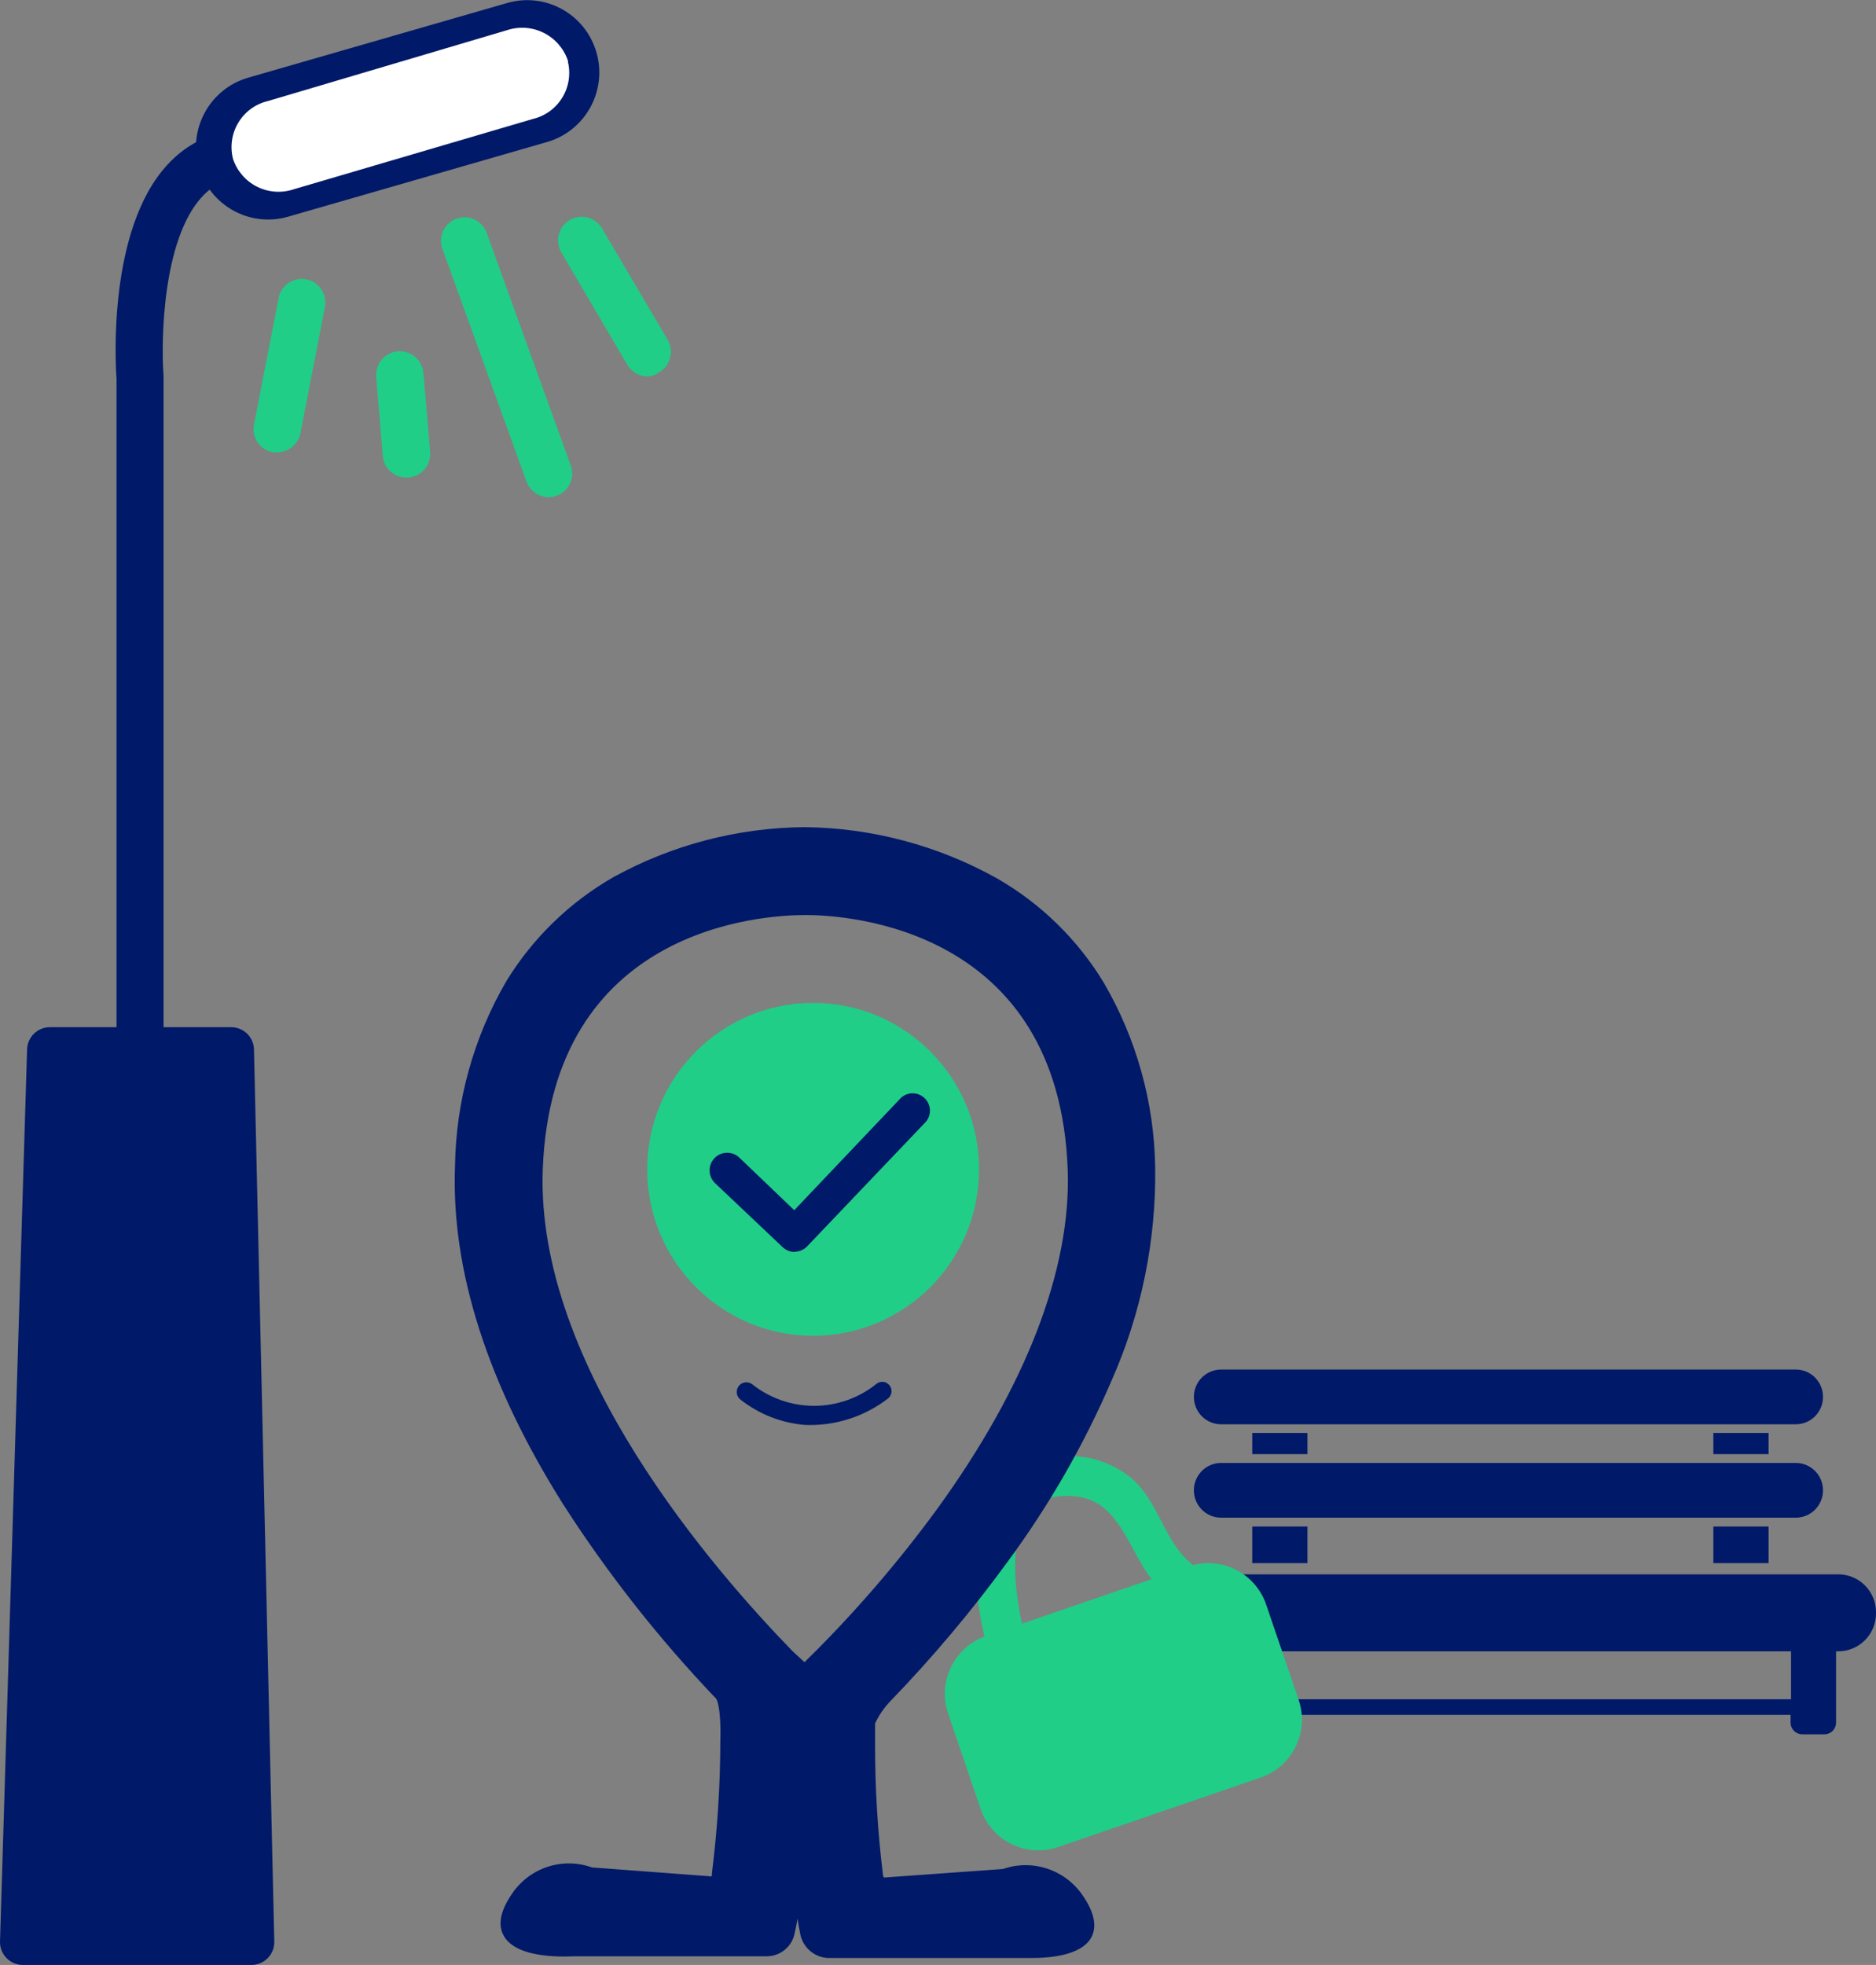 <svg width="106" height="111" viewBox="0 0 106 111" fill="none" xmlns="http://www.w3.org/2000/svg">
<rect x="0" y="0" width="106" height="111" fill="#808080" stroke="none"/>
<g clip-path="url(#clip0)">
<path d="M101.468 82.642H68.996C68.147 82.642 67.459 83.332 67.459 84.183V84.192C67.459 85.044 68.147 85.734 68.996 85.734H101.468C102.317 85.734 103.005 85.044 103.005 84.192V84.183C103.005 83.332 102.317 82.642 101.468 82.642Z" fill="#001968"/>
<path d="M103.867 88.934H66.597C65.419 88.934 64.464 89.891 64.464 91.073V91.144C64.464 92.325 65.419 93.283 66.597 93.283H103.867C105.045 93.283 106 92.325 106 91.144V91.073C106 89.891 105.045 88.934 103.867 88.934Z" fill="#001968"/>
<path d="M103.085 92.579H101.859C101.684 92.579 101.517 92.648 101.394 92.772C101.27 92.896 101.201 93.063 101.201 93.238V95.992H69.991V93.238C69.991 93.063 69.922 92.896 69.799 92.772C69.675 92.648 69.508 92.579 69.334 92.579H68.116C67.942 92.579 67.774 92.648 67.651 92.772C67.528 92.896 67.459 93.063 67.459 93.238V97.311C67.459 97.486 67.528 97.654 67.651 97.777C67.774 97.901 67.942 97.971 68.116 97.971H69.316C69.49 97.971 69.657 97.901 69.781 97.777C69.904 97.654 69.973 97.486 69.973 97.311V96.874H101.174V97.311C101.174 97.486 101.244 97.654 101.367 97.777C101.49 97.901 101.658 97.971 101.832 97.971H103.085C103.259 97.971 103.427 97.901 103.55 97.777C103.673 97.654 103.743 97.486 103.743 97.311V93.238C103.743 93.063 103.673 92.896 103.55 92.772C103.427 92.648 103.259 92.579 103.085 92.579Z" fill="#001968"/>
<path d="M101.468 77.366H68.996C68.147 77.366 67.459 78.056 67.459 78.908V78.916C67.459 79.768 68.147 80.458 68.996 80.458H101.468C102.317 80.458 103.005 79.768 103.005 78.916V78.908C103.005 78.056 102.317 77.366 101.468 77.366Z" fill="#001968"/>
<path d="M99.93 86.233H96.811V88.301H99.93V86.233Z" fill="#001968"/>
<path d="M99.93 80.948H96.811V82.143H99.93V80.948Z" fill="#001968"/>
<path d="M73.875 86.233H70.756V88.301H73.875V86.233Z" fill="#001968"/>
<path d="M73.875 80.948H70.756V82.143H73.875V80.948Z" fill="#001968"/>
<path d="M14.219 111H1.289C1.119 111 0.95 110.966 0.793 110.901C0.637 110.835 0.494 110.739 0.374 110.618C0.255 110.497 0.16 110.354 0.096 110.196C0.031 110.038 -0.001 109.869 3.06466e-05 109.699L1.529 59.328C1.527 59.157 1.56 58.988 1.624 58.831C1.688 58.673 1.783 58.529 1.903 58.408C2.023 58.287 2.165 58.191 2.322 58.126C2.479 58.06 2.647 58.026 2.817 58.027H13.063C13.233 58.026 13.402 58.06 13.559 58.126C13.716 58.191 13.858 58.287 13.978 58.408C14.098 58.529 14.192 58.673 14.257 58.831C14.321 58.988 14.353 59.157 14.352 59.328L15.498 109.699C15.499 109.869 15.467 110.037 15.404 110.194C15.34 110.351 15.246 110.494 15.127 110.615C15.008 110.736 14.867 110.832 14.711 110.898C14.555 110.964 14.388 110.999 14.219 111Z" fill="#001968"/>
<path d="M7.918 62.456C7.564 62.456 7.225 62.315 6.975 62.064C6.725 61.814 6.585 61.474 6.585 61.119V21.389C6.523 20.596 6.078 12.976 9.455 9.313C10.037 8.666 10.751 8.152 11.548 7.806C12.345 7.46 13.208 7.29 14.076 7.308C14.43 7.308 14.769 7.449 15.019 7.699C15.269 7.95 15.409 8.29 15.409 8.645C15.409 8.999 15.269 9.339 15.019 9.59C14.769 9.841 14.43 9.982 14.076 9.982C13.576 9.967 13.079 10.061 12.618 10.258C12.158 10.455 11.746 10.75 11.41 11.122C9.18 13.546 9.091 19.25 9.242 21.238V61.119C9.242 61.472 9.103 61.811 8.855 62.061C8.607 62.312 8.27 62.453 7.918 62.456Z" fill="#001968"/>
<path d="M30.908 8.023C33.073 7.399 34.325 5.134 33.703 2.966C33.081 0.797 30.822 -0.456 28.657 0.169L14.027 4.387C11.861 5.011 10.61 7.275 11.232 9.444C11.854 11.613 14.113 12.865 16.278 12.241L30.908 8.023Z" fill="#001968"/>
<path d="M13.17 8.992C13.079 8.646 13.058 8.284 13.109 7.929C13.16 7.575 13.281 7.234 13.466 6.927C13.651 6.62 13.896 6.354 14.185 6.144C14.475 5.933 14.803 5.784 15.152 5.704L28.66 1.702C29.343 1.479 30.087 1.535 30.729 1.859C31.372 2.183 31.86 2.748 32.09 3.431V3.494C32.172 3.836 32.185 4.191 32.13 4.539C32.075 4.886 31.951 5.22 31.767 5.519C31.583 5.819 31.342 6.08 31.057 6.286C30.772 6.492 30.45 6.639 30.108 6.72L16.591 10.694C15.913 10.921 15.172 10.869 14.531 10.55C13.89 10.232 13.401 9.671 13.17 8.992Z" fill="white"/>
<path d="M36.595 21.264C36.364 21.265 36.137 21.205 35.936 21.091C35.735 20.977 35.567 20.812 35.449 20.614L31.716 14.259C31.537 13.953 31.487 13.588 31.576 13.245C31.665 12.901 31.887 12.607 32.192 12.428C32.497 12.248 32.861 12.198 33.203 12.287C33.546 12.376 33.839 12.599 34.018 12.905L37.742 19.223C37.907 19.523 37.952 19.875 37.865 20.207C37.779 20.539 37.57 20.825 37.28 21.006C37.081 21.157 36.844 21.247 36.595 21.264Z" fill="#20CE88"/>
<path d="M15.667 25.551C15.582 25.56 15.495 25.56 15.409 25.551C15.237 25.518 15.073 25.451 14.927 25.354C14.78 25.257 14.654 25.133 14.556 24.987C14.458 24.841 14.389 24.677 14.354 24.505C14.319 24.333 14.319 24.155 14.352 23.982L15.756 16.773C15.838 16.439 16.045 16.15 16.334 15.965C16.623 15.781 16.972 15.715 17.308 15.781C17.644 15.848 17.942 16.042 18.14 16.322C18.337 16.603 18.419 16.95 18.369 17.289L16.974 24.473C16.912 24.775 16.749 25.048 16.511 25.244C16.273 25.441 15.975 25.549 15.667 25.551Z" fill="#20CE88"/>
<path d="M22.954 26.977C22.621 26.978 22.299 26.853 22.054 26.627C21.808 26.4 21.657 26.089 21.63 25.756L21.257 21.3C21.242 21.124 21.261 20.948 21.314 20.779C21.367 20.611 21.453 20.456 21.566 20.321C21.679 20.186 21.817 20.075 21.973 19.993C22.129 19.912 22.299 19.862 22.474 19.847C22.649 19.832 22.826 19.852 22.993 19.905C23.161 19.958 23.316 20.043 23.451 20.157C23.585 20.27 23.696 20.409 23.777 20.565C23.858 20.722 23.908 20.893 23.923 21.068L24.305 25.524C24.335 25.876 24.226 26.225 24.002 26.497C23.777 26.768 23.455 26.941 23.105 26.977H22.954Z" fill="#20CE88"/>
<path d="M30.997 28.082C30.722 28.081 30.454 27.995 30.229 27.835C30.005 27.676 29.835 27.451 29.744 27.191L24.963 13.965C24.873 13.639 24.91 13.292 25.066 12.993C25.222 12.693 25.485 12.464 25.802 12.351C26.12 12.238 26.468 12.25 26.777 12.384C27.086 12.518 27.333 12.765 27.469 13.074L32.25 26.291C32.311 26.455 32.338 26.63 32.331 26.805C32.325 26.98 32.283 27.152 32.21 27.311C32.136 27.471 32.032 27.613 31.903 27.732C31.774 27.85 31.623 27.942 31.459 28.002C31.311 28.058 31.154 28.086 30.997 28.082Z" fill="#20CE88"/>
<path d="M45.944 75.459C51.122 75.459 55.319 71.249 55.319 66.056C55.319 60.864 51.122 56.654 45.944 56.654C40.766 56.654 36.569 60.864 36.569 66.056C36.569 71.249 40.766 75.459 45.944 75.459Z" fill="#20CE88"/>
<path d="M44.904 70.726C44.654 70.724 44.413 70.629 44.229 70.459L40.408 66.841C40.216 66.66 40.103 66.41 40.095 66.146C40.086 65.882 40.183 65.625 40.363 65.433C40.544 65.24 40.793 65.127 41.056 65.119C41.319 65.11 41.575 65.207 41.767 65.388L44.878 68.365L50.805 62.126C50.89 62.021 50.995 61.934 51.115 61.871C51.235 61.809 51.367 61.772 51.501 61.763C51.636 61.754 51.771 61.773 51.898 61.819C52.025 61.865 52.141 61.937 52.239 62.031C52.337 62.124 52.415 62.236 52.467 62.361C52.52 62.486 52.546 62.62 52.544 62.756C52.542 62.891 52.512 63.025 52.456 63.148C52.4 63.271 52.319 63.382 52.218 63.472L45.606 70.406C45.43 70.592 45.187 70.701 44.931 70.709L44.904 70.726Z" fill="#001968"/>
<path d="M57.763 91.794C57.168 89.121 56.608 83.952 60.918 84.549C63.584 84.923 63.877 88.372 65.726 89.896C66.819 90.787 68.392 89.228 67.299 88.319C65.761 87.035 65.477 84.87 63.984 83.551C63.319 82.987 62.529 82.591 61.681 82.394C60.833 82.197 59.95 82.206 59.105 82.419C54.502 83.551 54.777 88.657 55.604 92.365C55.924 93.755 58.065 93.167 57.745 91.768L57.763 91.794Z" fill="#20CE88"/>
<path d="M67.164 88.49L55.72 92.415C53.918 93.033 52.957 94.999 53.573 96.806L55.408 102.186C56.024 103.993 57.984 104.957 59.786 104.339L71.23 100.414C73.032 99.796 73.993 97.83 73.377 96.023L71.542 90.643C70.926 88.836 68.966 87.872 67.164 88.49Z" fill="#20CE88"/>
<path d="M56.661 88.007C58.989 84.862 60.948 81.459 62.5 77.865C64.162 74.117 64.993 70.051 64.935 65.949C64.904 62.335 63.943 58.789 62.144 55.656C60.674 53.271 58.63 51.294 56.199 49.908C52.932 48.095 49.269 47.122 45.535 47.074C41.805 47.106 38.142 48.065 34.871 49.863C32.423 51.244 30.368 53.228 28.899 55.629C27.079 58.749 26.099 62.29 26.056 65.905C25.834 71.716 27.877 78.088 32.116 84.825C34.627 88.744 37.511 92.409 40.727 95.769C40.727 95.769 41.11 96.081 41.047 98.38C41.041 100.88 40.883 103.377 40.576 105.858C40.576 106.232 40.39 106.339 40.212 106.366L33.396 105.858C32.649 105.579 31.83 105.56 31.071 105.804C30.312 106.048 29.657 106.541 29.21 107.203C26.811 110.688 32.534 110.216 32.534 110.216H43.358C44.069 110.216 44.487 109.529 44.584 109.075C44.835 107.739 44.995 106.387 45.064 105.029C45.127 106.387 45.285 107.739 45.535 109.075C45.633 109.529 46.042 110.251 46.753 110.216H57.586C57.586 110.216 63.309 110.715 60.918 107.212C60.475 106.551 59.824 106.057 59.069 105.809C58.313 105.562 57.497 105.576 56.75 105.849L49.925 106.33C49.748 106.33 49.596 106.196 49.561 105.822C49.27 103.382 49.124 100.927 49.125 98.47V97.979V97.257C49.355 96.711 49.68 96.21 50.085 95.778C52.45 93.34 54.647 90.744 56.661 88.007ZM46.059 93.782L45.455 94.361L44.566 93.514C39.812 88.684 29.939 77.232 30.348 66.056C30.872 52.047 43.091 51.36 45.535 51.369C47.979 51.378 60.18 52.109 60.642 66.119C60.829 71.796 58.252 78.489 53.187 85.467C51.031 88.421 48.648 91.201 46.059 93.782Z" fill="#001968"/>
<path d="M58.323 110.608C57.941 110.608 57.648 110.608 57.559 110.608H46.753C46.374 110.583 46.016 110.43 45.735 110.174C45.454 109.918 45.268 109.575 45.206 109.2C45.153 108.959 45.109 108.683 45.064 108.38C45.011 108.683 44.958 108.959 44.904 109.2C44.834 109.566 44.641 109.896 44.355 110.135C44.07 110.374 43.712 110.506 43.34 110.51H32.525C32.223 110.51 29.264 110.742 28.473 109.369C28.108 108.745 28.268 107.943 28.935 106.972C29.417 106.258 30.122 105.725 30.94 105.457C31.757 105.189 32.64 105.202 33.449 105.492L40.23 106C40.185 106 40.23 106 40.23 105.786C40.539 103.318 40.697 100.833 40.701 98.345C40.754 96.375 40.479 95.965 40.461 95.956C37.235 92.579 34.339 88.9 31.814 84.968C27.549 78.186 25.487 71.76 25.709 65.878C25.761 62.204 26.759 58.606 28.606 55.433C30.099 52.994 32.18 50.971 34.658 49.551C37.974 47.725 41.69 46.755 45.473 46.726C49.266 46.769 52.989 47.758 56.306 49.605C58.794 51.025 60.88 53.059 62.367 55.513C64.216 58.683 65.217 62.278 65.272 65.949C65.327 70.091 64.487 74.195 62.811 77.981C61.248 81.612 59.275 85.051 56.928 88.23C54.913 90.993 52.709 93.613 50.334 96.072C49.968 96.447 49.668 96.881 49.445 97.356V98.033V98.55C49.441 100.984 49.586 103.415 49.881 105.831C49.881 105.912 49.903 105.992 49.943 106.063L56.67 105.581C57.483 105.298 58.366 105.292 59.183 105.564C59.999 105.837 60.703 106.372 61.185 107.088C61.851 108.059 62.002 108.87 61.638 109.485C61.069 110.456 59.345 110.608 58.323 110.608ZM46.77 109.877H57.621C58.394 109.939 60.607 109.939 61.105 109.093C61.327 108.71 61.185 108.139 60.678 107.399C60.274 106.797 59.677 106.349 58.986 106.131C58.295 105.912 57.551 105.935 56.875 106.196H56.777L49.961 106.678C49.76 106.662 49.572 106.568 49.438 106.417C49.304 106.266 49.233 106.069 49.241 105.867C48.946 103.418 48.798 100.954 48.797 98.487V97.971V97.231C49.037 96.629 49.39 96.078 49.836 95.609C52.193 93.167 54.381 90.568 56.386 87.829C58.703 84.696 60.655 81.308 62.207 77.731C63.845 74.024 64.664 70.004 64.606 65.949C64.576 62.394 63.63 58.906 61.86 55.825C60.427 53.466 58.422 51.51 56.03 50.139C52.816 48.353 49.209 47.397 45.535 47.359C41.868 47.389 38.266 48.329 35.049 50.095C32.656 51.457 30.645 53.404 29.201 55.754C27.39 58.847 26.416 62.362 26.376 65.949C26.162 71.689 28.153 77.99 32.383 84.665C34.887 88.562 37.759 92.209 40.959 95.555C41.083 95.653 41.43 96.188 41.376 98.407C41.372 100.922 41.211 103.434 40.896 105.929C40.903 106.115 40.842 106.298 40.724 106.442C40.606 106.587 40.44 106.683 40.257 106.713L33.263 106.179C32.586 105.926 31.844 105.91 31.157 106.134C30.47 106.357 29.878 106.806 29.477 107.408C28.971 108.139 28.828 108.71 29.05 109.093C29.539 109.939 31.716 109.984 32.498 109.895H43.358C43.9 109.895 44.193 109.316 44.247 109.004C44.497 107.685 44.658 106.351 44.727 105.011H45.393C45.454 106.354 45.609 107.691 45.855 109.013C45.926 109.298 46.211 109.913 46.735 109.877H46.77ZM45.411 94.878L45.189 94.557L44.3 93.764C39.857 89.228 29.557 77.473 29.992 66.038C30.526 51.779 42.922 51.031 45.482 51.031C47.979 51.031 60.456 51.788 60.936 66.11C61.122 71.858 58.528 78.587 53.409 85.663C51.256 88.628 48.88 91.423 46.3 94.022L45.411 94.878ZM45.5 51.69C43.047 51.69 31.183 52.403 30.668 66.056C30.25 77.223 40.443 88.809 44.78 93.274L45.455 93.898L45.828 93.532C48.41 90.966 50.787 88.201 52.938 85.262C57.959 78.346 60.518 71.724 60.331 66.119C59.852 52.43 47.917 51.69 45.526 51.69H45.5Z" fill="#001968"/>
<path d="M45.464 80.494C44.15 80.382 42.897 79.89 41.856 79.077C41.798 79.035 41.748 78.983 41.71 78.922C41.672 78.861 41.646 78.793 41.634 78.723C41.622 78.652 41.624 78.579 41.64 78.51C41.656 78.44 41.686 78.373 41.727 78.315C41.769 78.256 41.821 78.207 41.882 78.168C41.943 78.13 42.01 78.105 42.081 78.093C42.151 78.081 42.223 78.083 42.293 78.099C42.363 78.115 42.429 78.144 42.487 78.186C43.485 78.983 44.722 79.416 45.997 79.416C47.273 79.416 48.51 78.983 49.508 78.186C49.56 78.141 49.621 78.106 49.687 78.085C49.752 78.064 49.822 78.055 49.891 78.061C49.959 78.066 50.027 78.085 50.088 78.116C50.15 78.148 50.205 78.191 50.25 78.244C50.294 78.296 50.329 78.357 50.35 78.423C50.371 78.489 50.38 78.559 50.374 78.628C50.369 78.697 50.35 78.764 50.319 78.826C50.288 78.888 50.244 78.943 50.192 78.988C48.843 80.034 47.168 80.567 45.464 80.494Z" fill="#001968"/>
</g>
<defs>
<clipPath id="clip0">
<rect width="106" height="111" fill="none"/>
</clipPath>
</defs>
</svg>
